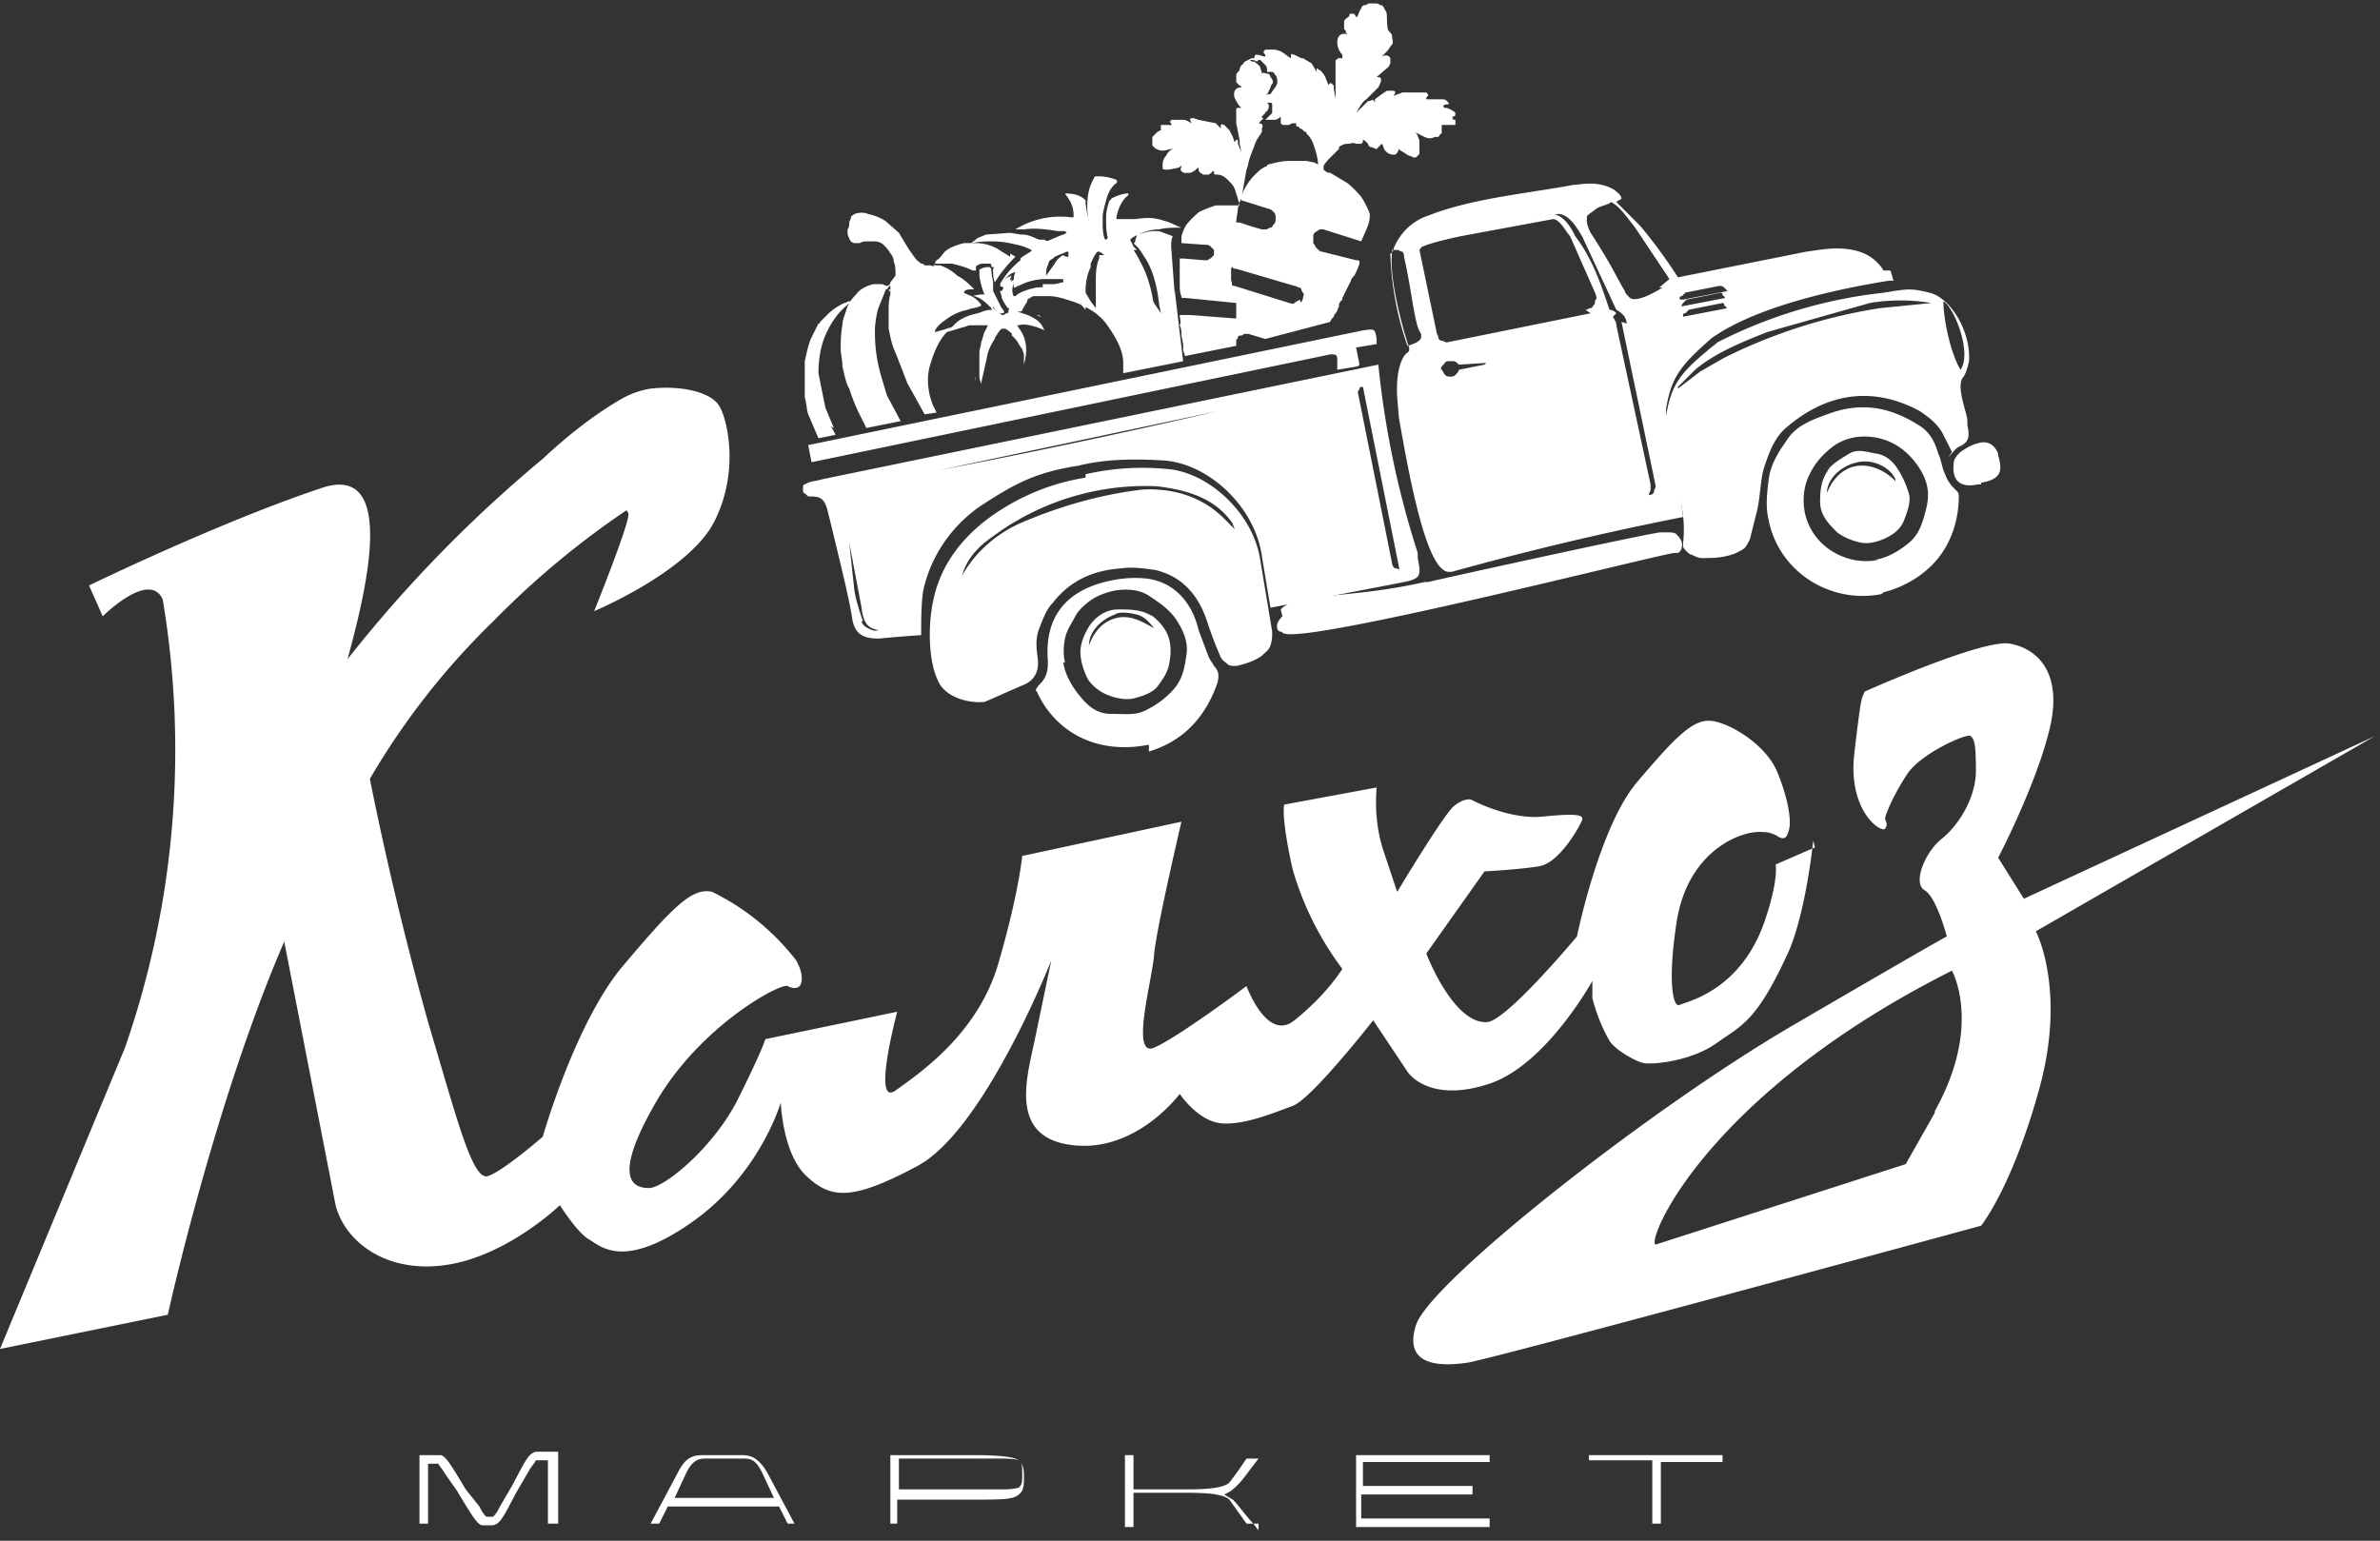 <svg xmlns="http://www.w3.org/2000/svg" width="139" height="90" fill="#fff"><rect width="100%" height="100%" fill="#333333" stroke="none"/><path d="M32.4 89H32v-3.7h-.7c-.1.2-.3.4-.4.6l-.7 1.2c-.8 1.5-1 2-1.5 2h-.5c-.3 0-.6-.5-1.5-2l-.7-1c-.1-.2-.3-.4-.4-.6H25V89h-.5v-4h1.2c.3 0 .6.5 1.5 2l.8 1c.1.2.2.4.4.6h.4c.2-.2.3-.4.4-.6l.7-1.2c.8-1.5 1-2 1.5-2h1.2V89zm13-1H39l-.5 1H38l1.6-3c.5-1 1-1 1.6-1h2c.5 0 1 0 1.6 1l1.6 3H46l-.5-1zm-.2-.5l-.7-1.5c-.4-.8-.7-.8-1.2-.8h-2c-.4 0-.8 0-1.2.8l-.7 1.5H45zm7.3 1.5H52v-4h4.8c1.6 0 2.4.1 2.7.3.3.3.3.6.3 1s0 .8-.3 1c-.3.3-1 .3-2.7.3h-4.4V89zm0-2h6c.3 0 .6 0 1-.1.2-.2.2-.3.2-.8s0-.6-.2-.8c0 0-.2-.1-1-.1h-6V87zm21 2h-.7l-1-1.4c-.4-.4-1.8-.4-2.6-.4h-3v2h-.5V85h.5v2h3c.8 0 2.2 0 2.6-.4.4-.5 1-1.4 1-1.4h.7l-.3.4c-.4.5-.7 1-1.2 1.4-.1.1-.3.2-.5.3l.5.3c.4.4.8 1 1.2 1.4l.3.4zM87 85.4h-7.4v1.4H86v.5h-6.5v1.4H87v.5h-7.8V85H87v.5zm13.6 0H97V89h-.5v-3.7h-3.7V85h7.8v.5zM52.8 16c-.1.1-.3.2-.4.3.1-.1.2-.2.4-.3zm8-2h-.1c-.3-.1-.6-.3-1-.3h-.1l-.6-.1-1.4.1-.5.2-.5.4c.1 0 .1-.1.2-.1.4-.1.8-.1 1.2-.1.5 0 1 .1 1.4.2a3 3 0 0 1 1 .4h.1c.3-.2.5-.3.8-.5L61 14"/><path d="M48.7 25l-.5-1.2-.4-2c0-.7.1-1.5.4-2.2s.7-1.3 1.3-1.8c.1-.1.2-.1.2-.2h-.1c-.1 0-.2.1-.3.1-.4.2-.7.4-1 .7l-.4.4s0 .1-.1.1l-.4.8c-.2.4-.3 1-.4 1.4v.4 1.2.5c.1.3.1.7.2 1l.6 1.4 1-.2c-.1-.2-.2-.4-.3-.5m3.5-8s-.1 0-.1.1h.1zm8 3.7c0-.1-.1-.2-.1-.3l-.1-.3.2.6zm6.4-6l-.2-.2-.2-.4c.2-.2.5-.3.7-.4.3-.1.6-.2 1-.2.4-.1.8-.1 1.3-.1-.3-.1-.6-.3-1-.4-.6-.2-1-.2-1.7-.1h-1c-.1 0-.1 0-.1-.1.1-.5.3-1 .7-1.3v-.1c-.3 0-.6.1-1 .3 0 0 0 .1-.1.1-.1.3-.2.6-.2 1v.2c0 .3 0 .6.1 1h0l-.1.1h-.2c-.1 0-.2 0-.2-.1s-.1-.1-.2-.2l-.3-.6c0-.1 0-.1-.1-.2-.1-.4-.2-.8-.2-1.2h0c-.3-.3-.7-.4-1.2-.4l.2.3c.2.3.3.6.3 1 0 .1 0 .1-.1.1a5 5 0 0 0-3.3.7h.5c.7-.1 1.3 0 2 .1h.3c.1 0 .1 0 .2.1-.4.2-.7.5-1 1 0 0 0 .1-.1.1-.1.2-.2.5-.3.8 0 .1-.1.3-.1.4.1-.1.1-.2.2-.3.1-.2.3-.4.5-.5l.1-.1c.2-.1.5-.2.7-.3.1 0 .1 0 .1.1v1c0 1 .4 1.6 1 2.3V17c0-.5.1-1 .3-1.4v-.2c.1-.2.2-.5.4-.7h.1c.2.1.4.3.6.4.5.4 1 1 1.5 1.4a13 13 0 0 1 1 1.5h.1c-.1-1-.4-2-.8-2.7a5 5 0 0 0-.4-.7"/><path d="M65.2 10.5c-.3-.1-.6-.2-1-.2H64c-.1 0-.1.1-.1.1-.3.5-.4 1-.4 1.7v.1a5 5 0 0 0 .2 1.2l.3.7c0 .1.1.1.2.1h.2c.2 0 .2-.1.1-.3-.1-.3-.1-.6-.1-1v-.2c0-.3.1-.6.2-1s.3-.8.6-1c.1-.1 0-.2-.1-.3m-3.7 6.4l.5-.2h-1v.3c.1-.1.3-.1.4-.1M59 15l-.8-.5c-.4-.2-.8-.3-1.2-.3h-.7c-.4.1-1 .3-1.2.6-.1.1-.2.3-.4.4-.1.1-.1.2-.1.3-.1.1-.2 0-.3 0H54c-.1-.1-.1-.1-.2-.1-.1-.1-.3-.2-.4-.4-.1-.1-.2-.3-.3-.4l-.6-1-.8-.7a3 3 0 0 0-1-.4c-.2-.1-.5-.1-.8 0-.1.1-.2.1-.2.2s-.1.2-.1.3 0 .3-.1.4c0 .2 0 .4.1.5 0 .1.1.2.1.2s.1.1.2.1h.3c.2-.1.3-.1.5-.1h.4c.2 0 .4.1.5.2s.3.3.4.5c.1.1.2.3.2.5.1.2.1.5.1.8l-.3.4c0 .1-.1.2-.2.2s-.2-.1-.3-.1H51c-.4.1-.8.3-1 .6h0c-.3.3-.5.6-.6 1-.1.3-.2.5-.2.8-.1.5-.1 1-.1 1.4 0 .3.1.6.1 1 .1.4.2 1 .4 1.3a11 11 0 0 0 .5 1.3l.5 1 2-.4-.8-1.5-.3-1a9 9 0 0 1-.4-2.8c0-.4.1-1 .2-1.3l.4-1s0-.1.1-.1c.1-.1.1-.2.2-.2v-.1.1.5c-.1.3-.1.7-.1 1v1c.1.5.2 1 .4 1.4l.7 1.8 1 1.8.7-.1-.2-.4c-.3-.7-.4-1.6-.2-2.3s.5-1.5 1-2h0l.3-.3c-.3.1-.6.2-1 .3 0-.2.3-.5.6-.7.4-.3.8-.5 1.3-.6.2-.1.5-.1.7-.2.1 0 .1-.1.1-.1-.2-.3-.5-.5-.8-.6l-.2-.1c0-.2.3-.2.6-.2-.3-.3-.6-.6-1-.8-.3-.3-.7-.5-1-.6h-.4s.1 0 .1-.1h1c.4.1.8.2 1.2.4h.2v-.2c0-.1.1-.1.1-.1.1-.1.3-.1.5-.1h.2s.1 0 .1.1 0 .1.1.1 0 .1 0 .1c0 .3 0 .5.1.8h0c.3-.5.7-1 1.2-1.5-.1-.1-.2-.1-.3-.2"/><path d="M58.5 18l-.5-1v-.4c0-.3-.1-.5-.1-.8 0-.1 0-.1-.1-.2-.2 0-.3 0-.5.1 0 0-.1 0-.1.1v.3a4 4 0 0 0 .3 1.1l.3.5c0 .1.1.1.2.2.1.2.2.3.4.4h.2c.1-.1 0-.1 0-.2m.7 5.7h0zM57 22.3c0-.1-.1-.3-.1-.5 0 .2.1.3.1.5v-.1.1zm1-2.7c0-.1.1-.2.1-.2v.2zm1.7-2l.1-.1-.1.1zm.8.8c.1 0 .2 0 .3.1-.1 0-.2-.1-.3-.1zM72.2 12H72h.1zm.8-8.5h0c-.1 0-.2.1-.3.2h.1l.2-.1zm-4 15.3H69h.1zm3.5-7.3l-.1.2v-.2M77 9.7h0z"/><path d="M85 7.3h0V7h0-.1c-.1-.1-.1-.2 0-.2.1 0 .1-.1.1-.2l-.1-.1c-.2-.1-.3-.2-.5-.2 0 0-.1 0-.1-.1s0 0 .1-.1h.2c0 0 0-.1 0-.1s-.1-.1-.1-.1c-.1-.1-.2-.1-.3-.1 0 0-.1 0-.1 0h0-.2c-.2 0-.4 0-.6 0 0 0 0-.1 0-.1s0 0 .1-.1c0-.1 0-.1-.1-.2H83h-.5c0 0 0 0 0 0s0 0 0 0c0 0 0 0 0 0s0 0 0 0h-.6c-.2.1-.3.1-.5.2 0-.1.2-.2 0-.3H81 81l-.3.2-.4.3V6s0 0 0 0c-.1-.2-.1-.2-.3-.1h-.1l-.7.7c0 0 0 0 0 0 .2-.3.3-.6.6-.8 0 0 0 0 0 0s0 0 0 0c0 0 0 0 0 0s0 0 0 0l.7-.7h0c0 0 0 0 0 0l.1-.2c.1-.3.1-.4-.2-.4l.7-.6c0 0 0 0 0 0s0 0 0 0h0 0 0l.1-.2v-.2c0 0 0 0 0 0s0 0 0 0h0c0 0 0-.1 0-.1-.1-.2-.3-.2-.5-.1l.3-.3c.1-.1.2-.3.3-.4s0-.3 0-.5c0-.1-.1-.2-.2-.3S81 1 81 1c0 0 0 0 0 0 0-.1 0-.3-.1-.4l-.1-.2c0 0-.1-.1-.1-.1 0 0 0 0 0 0 0 0 0 0-.1 0-.1-.1-.2-.1-.3-.1s-.2 0-.3 0-.2.1-.3.1-.2.1-.2.2c-.1.1-.1.2-.2.4 0 0 0 .1-.1.1 0-.1-.1-.1-.1-.2h0c0 0 0 0-.1 0s0 0 0 0c-.1 0-.2 0-.2.1s-.1.1-.2.2-.1.1-.1.2 0 .2 0 .2c0 0 0 .1 0 .1s0 .1 0 .1c0 0 .1.1.1.1 0 0 0 .1 0 .1 0 0 .1.1.1.1 0 0 0 0 0 0-.4-.1-.6.1-.6.5 0 .2.1.5.3.7v.2c-.1 0-.1 0-.2 0s-.1.1-.2.1h0c0 0 0 0 0 0v.2c0 .1 0 .2 0 .2h0c0 0 0 0 0 0s0 0 0 0v1.2c0 0 0 0 0 .1s0 0 0 .1c0 0 0 0 0 0s0 0 0 0c0 .2 0 .4 0 .5 0 0 0 0 0 0s0 0 0 0l-.1-.6c0 0 0 0 0-.1v-.1l-.1-.1c-.1-.1-.2 0-.2.1V5l-.2-.5c-.1-.2-.2-.3-.3-.4-.1 0-.1-.1-.2-.1 0 .1 0 .2 0 .2l-.3-.5-.5-.3c0 0 0 0 0 0s0 0 0 0c0 0 0 0 0 0s0 0 0 0c0 0 0 0-.1 0l-.4-.2c0 0 0 0 0 0s0 0 0 0c-.1 0-.2-.1-.2 0v.2c-.2-.1-.4-.3-.6-.4l-.3-.1H74c0 0-.1 0-.1 0s-.1.1-.1.1c0 .1 0 .1.1.2 0 0 0 .1 0 .1 0 0 0 0 0 0s0 0 0 0c-.2 0-.3-.1-.5-.1h-.1 0c0 .1-.1.2 0 .2 0 0 0 0 0 0s0 0 0 0 0 0 0 0 0 0 0 0c-.1 0-.1 0-.2 0l-.4.2c-.1.1-.1.2-.2.2l-.1.2c0 0 0 .1 0 .1-.1.1-.2.2-.2.3s0 .2 0 .3h0c0 0 0 0 0 .1 0 0 .1.1.1.1 0 0 0 0 .1.1 0 0 .1 0 .1.1 0 0 0 0 0 0-.3 0-.5.2-.4.6.1.2.2.4.3.5l.1.1c-.1 0-.1 0-.2 0s-.1.1-.1.1v.1h0V7v.2c0 0 0 0 0 0s0 0 0 0l.2 1c0 0 0 .1 0 .1 0 0 0 0 0 0s0 0 0 .1c0 0 0 0 0 0s0 0 0 0l.1.5c0 0 0 0 0 0s0 0 0 0l-.2-.5v-.2c-.1-.1-.1 0-.2.1l-.1-.3-.2-.4c-.1-.1-.2-.2-.3-.3-.1 0-.1-.1-.2 0 0 .1 0 .1 0 .2l-.3-.3L70 7c0 0 0 0 0 0 0 0 0 0 0 0s0 0 0 0c0 0 0 0 0 0s0 0 0 0l-.3-.1c0 0 0 0 0 0s0 0 0 0c-.1 0-.2 0-.2.1l.1.2c-.2-.1-.3-.2-.5-.2h-.3-.3c0 0-.1 0-.1 0s0 .1-.1.1c0 0 .1.1.1.1 0 0 0 0 0 .1s0 0-.1 0c-.1 0-.3 0-.4 0h-.1 0c0 .1 0 .2 0 .2 0 0 0 .1 0 .1l-.2.1-.1.1-.2.2v.2.1c0 0 0 0 0 0 0 0 0 .1 0 .1s0 0 0 .1l.1.1c.1.1.3.2.5.2.2 0 .4-.1.6-.1-.2.1-.3.2-.4.4-.1.1-.2.3-.2.5 0 .1 0 .1 0 .2s.1.1.1.1a1 1 0 0 0 .3 0l.5-.1c.1 0 .1-.1.2-.1 0 .1-.1.2 0 .3 0 0 .1.1.2.1s.1 0 .2 0c.1 0 .2 0 .3-.1.1 0 .2-.2.3-.2 0 .1 0 .2.1.3.1 0 .1.1.2.1s.1 0 .2 0h0 .1c.1-.1.2-.1.2-.2 0 0 .1 0 .1 0s0 .1 0 .1h0c0 0 0 .1.1.1s.1 0 .1 0c.2 0 .4.1.6.3s.3.3.4.5c.1.3.2.6.3 1h0 0c.1 0 .1 0 .2 0-.1 0-.1 0-.2 0h0c-.1 0-.2 0-.3 0 0 0 0 0 0 0 0 0 0 0 0 0h-.4-.7c-.3.1-.6.2-1 .4 0 0-.1.1-.1.1a4 4 0 0 0-.5.5c-.2.2-.3.5-.4.8h0 0v.4l1.4.1c.1 0 .2 0 .3.1s.1.1.2.2c0 .1 0 .1 0 .2s0 .1-.1.2c0 0-.1.1-.1.1-.1 0-.1.1-.2.1s-.1 0-.2 0l-1.2-.1h-.1c0 0 0 0-.1 0 0 .1 0 .2 0 .4 0 .2 0 .3 0 .5 0 .2 0 .4 0 .6 0 .2 0 .5.1.7 0 0 0 .1 0 .1 0 0 .1 0 .2 0l3 .3c0 .1 0 .2 0 .2v.6c0 0 0 .1 0 .1h0-.1l-2.6-.2H69c0 0-.1 0-.1 0 0 .2.1.4 0 .6 0 0 0 0 0 0s0 0 0 0c0 0 0 0 0 0s0 0 0 0c.1.2.1.4.1.6l.1.5c0 0 0 .1 0 .1 0 0 0 0 0 0 0 0 0 0 0 .1s0 0 0 .1c0 .1.1.3.1.4h0c0 0 0 0 0 0s0 0 0 0l3-.6c0-.1 0-.2 0-.3 0-.1.1-.1.1-.2s.1-.1.2-.1.1-.1.2-.1.2 0 .2 0l1 .3 3.8-1c0-.1.1-.2.2-.3 0-.1.1-.2.1-.2 0 0 0 0 0 0s0 0 0 0c.1-.1.1-.2.2-.4v-.1c0-.1.1-.2.2-.3 0 0 0 0 0-.1s0 0 0 0c0 0 0 0 0 0 0 0 0 0 0 0s0 0 0 0l.5-1c0-.1.1-.2.2-.3 0 0 0 0 0 0 .1-.2.2-.4.3-.7v-.1c0-.1-.1-.1-.2-.1l-2-.5c-.1 0-.2-.1-.3-.2s-.1-.2-.2-.3c0-.1 0-.2 0-.4s.1-.2.2-.3c.1 0 .1-.1.2-.1s.2 0 .2 0l2.2.7c0 0 0 0 0 0 .2-.5.5-1 .5-1.5 0 0 0 0 0 0V13v-.4-.1c-.1-.3-.3-.7-.5-1h0a6 6 0 0 0-.8-.8l-1-.6c-.2 0-.3-.1-.4-.2 0 0-.1 0-.1 0h.1v-.2c.1-.2.3-.4.4-.5l.4-.4c0 0 .1-.1.1-.1v-.1c.1-.1.3-.2.5-.2s.3-.1.5 0c.1 0 .1 0 .2 0 .1 0 .2 0 .2-.2 0-.1 0 0 .1 0 .1.1.1.1.2.2 0 .1.1.2.2.2s.2.1.3.1c.1-.1.2-.2.3-.3.1.1.1.3.2.4.1.1.2.2.3.2.3.1.4 0 .5-.3l.1.1c.2.1.3.2.5.3.1 0 .2.1.3.1.1 0 .1 0 .2-.1s.1-.1.1-.2c0-.2 0-.4 0-.6h0v-.1c-.1-.2-.1-.4-.3-.5l.6.3c.2.1.4.1.6 0h.1c0 0 0 0 0 0 0 0 0 0 0 0h.1c.1-.1.1-.2.2-.2v-.3c0-.1 0-.1 0-.2h0zM73.5 3.5c0 0 0 0 .1 0h0c0 0 .1.1.1.1l.2.2c.1.1.1.2.1.4 0 0 0 0 0 0 .1 0 .2 0 .3 0s.1.1.2.2c.1.1.1.3.1.4s-.1.3-.2.4l-.2.3c-.1 0-.2 0-.3.1.1-.1.2-.2.2-.3.1-.1.1-.3.2-.4s0-.3-.1-.4c0-.1-.1-.2-.2-.2s-.2-.1-.3 0c0 0 0 0 0 0 0-.1-.1-.3-.1-.4l-.2-.2c0 0-.1 0-.1-.1h0c0 0 0 0-.1 0-.1 0-.1 0-.2-.1.1 0 .3 0 .4.1zm2.4 14c-.1.1-.2.1-.3.2s-.2 0-.3 0l-3.2-1c0 0-.1 0-.1 0 0 0 0 0 0 0-.1-.1 0-.2-.1-.3 0-.1 0-.3 0-.4 0 0 0 0 0 0h0c0-.1 0-.2 0-.2 0-.1 0-.2.1-.2 0 .1.1.1.2.1l3.4 1c.1 0 .2.1.3.1s.1.2.2.3 0 .2 0 .3-.1.2-.1.3h0zm1.4-7.8c0 0-.1 0-.1 0s-.1 0-.1-.1h0c-.1 0-.2 0-.3-.1 0 0 0 0 0 0s0 0 0 0l-.5-.1c-.3 0-.6 0-1 0-.4 0-.8.1-1.2.2 0 0-.1 0-.1.1-.3.1-.5.3-.7.5-.3.3-.5.6-.7 1l-.1.3c0 .1 0 .1 0 .2l1.6.5c.1 0 .2.1.3.2s.1.2.1.3c0 0 0 .1 0 .1 0 .1 0 .2-.1.3s-.1.2-.2.2c-.1 0-.2.1-.2.1s-.2 0-.3 0c-.4-.1-1-.3-1.3-.4h-.1c0 0-.1 0-.1 0 0 0 0-.1 0-.1l.1-.7c0 0 0-.1 0-.1.1-.1 0-.2.1-.3l.1-.2.3-1.7c.1-.2.1-.4.2-.7 0 0 0 0 0 0 .1-.3.2-.5.3-.8 0 0 0 0 0 0s0 0 0 0c0 0 0 0 0 0s0 0 0 0c.1-.3.3-.5.4-.7h0v-.2c.1-.2 0-.3-.2-.3l.3-.3c-.1 0-.1 0-.1-.1l.2-.2c0 0 0-.1.1-.1h0 0 0l.1-.2h0c0 0 0 0 0 0s0 0 0 0v-.1c0 0 0-.1 0-.1 0 0-.1-.1-.1-.1.1 0 .1 0 .2 0s.1.1.1.1c0 0 0 .1 0 .1v.1c0 0 0 0 0 0s0 0 0 0h0v.2h0v.1c0 0 0 0-.1.1h0l-.3.3c.1 0 .1 0 .2 0 .1 0 .2 0 .3 0 .2 0 .3-.1.4-.2 0 .1 0 .2 0 .4.1.1.1.1.2.1s.2 0 .2 0h0 .1c.1-.1.2-.1.3-.1 0 0 .1 0 .1 0s0 .1 0 .1c0 0 0 0 0 0 0 0 0 .1.1.1s.1.1.1.1c.1 0 .2.1.3.2.1 0 .1 0 .1.1 0 0 .1.1.1.1.2.2.3.5.4.8a4 4 0 0 1 .2 1.1v.1c0 0 .1 0 .1.1s.1 0 .1 0c0 0 0 0 0-.1 0 0 0 0 0 .1h0z"/><path d="M77.2 9.7v-.1.1zm-5.2 7zm.3-4h-.1.1zm-3.7 4.4l-.2-2.7c0-.5.1-.6.1-.6h0l-.8-.3h-.3c-.3 0-.6.1-1 .2h0c0 .1-.1.3-.1.4s-.1.1-.1.1h0l.2.2c.2.2.3.4.5.7.5.8.7 1.8.8 2.7l.1.5-.4-.6a12 12 0 0 0-1-1.4c-.4-.5-1-1-1.4-1.4H65h-.2-.6v.2c-.2.4-.2 1-.2 1.3v1.6l-.3-.4c-.6-1-1-1.6-1-2.3V15h-.3c-.1 0-.2 0-.3-.1h0c-.2.1-.4.3-.5.5l-.5.7V16c0-.2 0-.3.1-.5l.3-1s0-.1.1-.1c.1-.2.2-.3.3-.4s.2-.1.2-.2v-.1H62h.1c-.3.1-.7.3-1 .4s-.5.3-.8.5c-.2.2-.5.3-.7.5v.1a5 5 0 0 0-1.2 1.4h.1c.1-.2.2-.3.4-.5.1-.1.3-.2.4-.2h0c-.1.2-.1.5-.1.7s0 .2.1.2c.1-.1.2-.1.4-.2.4-.2 1-.3 1.3-.3h1c.1 0 .1 0 .1.1s0 .1-.1.1c-.7.2-1.3.4-2 .8h1.3c.3 0 .7.1 1 .2s.7.2 1 .4c.5.2 1 .6 1.3 1 .5.7 1 1.5 1 2.3v.6l3.5-.7-.5-4.2z"/><path d="M59 16.4c0-.1 0-.2.1-.3-.3.1-.6.3-.7.6l.7.3c-.1-.2-.1-.4 0-.7"/><path d="M60 17.6v-.1c.3-.2.7-.4 1-.5.1-.1.3-.1.4-.1l.5-.2-1.4.1-.4.1c-.3.1-.6.2-.8.4h-.1c-.1-.2-.1-.5 0-.7 0-.1 0-.2.1-.3-.2.1-.3.2-.5.3s-.2.3-.3.4h-.1 0l.1.3v.1c.1.2.2.4.3.5 0 0 0 .1.1.1s0 .1 0 .1v.1s0 .1-.1.1-.1.1-.2.1-.1 0-.2-.1L58 18v-.3l-.3-.5h-.3a2 2 0 0 0-.6.1h.1c.4.1.7.4 1 .7 0 .1.1.1 0 .1-.3 0-.5.1-.8.2-.5.1-1 .3-1.3.6l-.5.5 1-.3c.1 0 .2-.1.4-.1h1l-.2.4c-.1.2-.1.4-.2.6 0 .2-.1.4-.1.6V22c0 .2.1.3.1.5v-.1l.4-1.8a3 3 0 0 1 .4-.8c0-.1.1-.2.1-.2.1-.2.2-.3.3-.4h.2c.2.1.3.2.4.3v.1c.2.2.3.3.4.5l.2.3.1.3v.6c.2-.7.2-1.4-.2-2l-.2-.3h0 .1c.3-.1.7 0 1 .1.1 0 .2.1.3.1l.2.1-.1-.2c-.1-.2-.3-.4-.5-.5-.3-.2-.7-.3-1-.4h.2s.1 0 .1-.1m3.7 9.6a15 15 0 0 1 4.8-.3c2.4.2 5 2.6 5.4 5.3l.7 4.2c0 .3 0 .5-.1.8s-.3.4-.5.6c-.4.3-1 .5-1.5.6-.2 0-.4 0-.5-.1s-.3-.2-.4-.4a22 22 0 0 1-.8-2.1c-.5-1.5-1.4-2.6-3-3-.7-.1-1.4-.2-2-.1-1.6.1-3 .7-4 2-.4.4-.6 1-.8 1.5s-.2 1-.1 1.7-.1 1.3-.8 1.6c-.5.2-1.8.8-2.3 1-1 .1-2.3-.3-2.7-1.2-.6-1.2-.6-3.3-.3-4.7.4-2 1.6-3.6 3.2-4.8a13 13 0 0 1 5.7-2.4h0zm-7.4 6.3c.7-1.5 2-2.7 3.5-3.4 2.3-1 4.7-1.7 7.2-2 1.8-.1 3.5.4 4.8 1.7l.6.6c0-.1-.1-.2-.1-.3-1-1.5-2.7-2-4.5-2.2a15 15 0 0 0-9.6 3c-1 .7-1.6 1.5-1.8 2.6m11 9.5c-3 .6-5.4-.7-6.5-3 0-.1-.1-.1-.1-.2s.1-.1.1-.2c.2-.2.4-.4.5-.7s.1-.5.1-.8c-.2-2.5 1-4 3.3-4.6.8-.2 1.6-.3 2.5-.2 1.5.2 2.6 1.3 3 3l.6 1.6c.1.2.2.3.3.5.3.3.3.6.2 1-.7 2-2 3.4-4 4h0zm-5-4.8c.1.7.5 1.4 1 2s1 1 1.8 1 1.4.1 2-.2 1.2-.7 1.7-1.3.6-1.3.7-2-.2-1.4-.6-2-1-1-1.6-1.4-1.4-.4-2-.3c-.5.1-1 .3-1.3.5s-.8.6-1 1-.5.8-.6 1.3-.1 1 0 1.4m5-2.8c.4.3.8.7 1 1.2s.2 1 .1 1.6-.4 1-.7 1.4-1 .6-1.4.7-1 0-1.5-.2-1-.6-1.2-1-.4-1-.4-1.5.2-1 .5-1.5c.4-.6 1-1 1.7-1s1.4 0 2 .4zm-3.6 1.8c.3-.8.8-1.4 1.6-1.6s1.5.2 2.2.6c-.3-.4-.6-.7-1-.8s-1-.2-1.3 0c-.8.3-1.5 1-1.5 1.8m11.3-1.7c-.1.1-.4.4-.3.7 0 .1.1.2.2.2s.1.1.2.1c1.5.6 22.2-4.7 22.8-4.7h.2c.2-.1.3-.4.2-.7-.1-.2-.2-.3-.3-.4s-.3-.1-.5-.1H97C97 31 86 33.4 83.4 34h-.2c-4.4 1-7.5.6-8.4 1.6zm35-1.3c-3 .6-6-1.3-6.6-4.3-.2-.8-.1-1.6 0-2.4s.5-1.5 1-2.2c.6-1 1.6-1.3 2.7-1.7 1.8-.6 3.4-.3 5 .7.7.4 1 1 1.2 1.7.2.4.2.8.4 1.2.1.3.3.6.5.8l.2.2c.1.1.1.2.1.3 0 1.3-.4 2.6-1.2 3.6s-2 1.7-3.2 2h0zm-.4-2c.7-.1 1.4-.5 2-1s.8-1.2 1-2 .1-1.4-.2-2-.8-1.2-1.4-1.6-1.3-.6-2-.6-1.4.2-2 .7-1 1-1.3 1.7-.3 1.4-.2 2c.2 1 .8 1.8 1.6 2.3s1.8.7 2.7.5m6-4.4h-.2c-1 .2-1.5-.2-1.4-1.2 0-.3.2-.5.4-.7.3-.2.6-.4 1-.5.6-.2 1 .1 1.2.6v.1c.3 1 .1 1.4-1 1.6zm-9-.8c.3-.4.8-.7 1.3-1s1-.1 1.6 0 1 .5 1.3 1 .5 1 .6 1.4-.1 1-.3 1.5-.6.8-1 1-1 .4-1.5.3-1-.3-1.4-.6c-.5-.5-1-1-1-1.8s.1-1.4.6-2zm4 .5c-.3-.7-1.3-1.2-2.2-1-1 .2-1.8 1-1.8 1.8.8-2 2.7-2 4-.7z"/><path d="M114 26.4l-.5-1c-.3-.6-.8-1-1.4-1.4-2.8-1.5-5.5-1-7.8 1-.7.6-1 1.5-1.3 2.4-.2.8-.2 1.7-.4 2.5l-.4 1.6c-.1.2-.2.4-.3.5s-.3.2-.5.3c-.7.3-1.4.3-2 .3-.2 0-.4-.1-.6-.2-.1 0-.2-.1-.2-.1l-.2-.2c-.1-.1-.1-.2-.1-.2v-.2a7 7 0 0 0-.2-2.6c-.2-1-1-4-.8-4.8.3-1.7.7-2.4 2.4-3.8.2-.2.4-.3.6-.5a28 28 0 0 1 9.7-2.9c1.3-.2 1.5-.3 2.7 0s2.4 2.2 2.3 4c-.1.4-.2.8-.4 1-.3.6.2 1.8.3 2.4v.3c.1.6.2 1-.5 1.3-.2.1-.4.4-.6.6h0zm-16-3.8v.1l1.3-1 1.4-.8a31 31 0 0 1 9.1-2.9l3-.3c-1.2-.2-2.4-.2-3.6 0l-6 1.7c-1.5.6-3 1.2-4.2 2.2l-1 1zm16.5-1c.7-1-.4-3.7-1-4 0 1 .4 3 1 4zM82.8 32.3a53 53 0 0 1-2.3-11L48 28c-.3.1-.7.1-1 .3-.1 0-.1.1-.1.2v.2c0 .1.1.1.2.2s.1.1.2.1c.6 0 .8.1 1 .7l.3 1.2c.3 1.3 1 4 1.2 5.4.2.8.7 1 1.5 1 .1 0 1-.1 2.5-.2 0-.8 0-1.7.1-2.5.4-2 1.6-3.8 3.3-5 2-1.3 3.2-2 5.8-2.4 1.6-.4 3.3-.4 5-.3 2.6.2 5.3 2.7 5.7 5.6l.5 3L82 34c1-.2 1-.4.8-1.4h0zm-32.4 4c-.2-.6-.4-1.2-.5-1.8l-.3-2.8.7 3.7c.1.7.2 1.3 1 1.4-.2.1-.4 0-.6-.1s-.3-.2-.4-.4h0zm.5-8L71.2 24a424 424 0 0 1-20.3 4.2zm31 5c-.1 0-.3-.1-.4-.1s-.2-.2-.2-.3l-2-10c0-.1.1-.1.1-.2s.1-.1.2-.1l2.2 11m-2.5-12.2l-1.2.2V21c0-.3-.1-.3-.4-.3L47.4 27l-.2-1 32.4-6.7c.7-.1.7-.1.8.5v.3l-1.2.2.2 1m15-3c-.1-.1-.2-.2-.4-.2h0c-.5-1.5-1-3-2-4.3-.2-.4-.6-1.2-1.3-1.3l-1.2.1c-1.8.3-5.7.8-6.6 1.4-.1 0-.2.1-.3.2s-.1.2-.2.3c0 .1 0 .2.1.3h0a59 59 0 0 0 1 5.3v.3c-.1.2-.1.4-.1.6-.5 5 1.8 9.7 2 10.2l10.4-2c.1 0 .2-.1.3-.1s.2-.1.2-.2.1-.2.1-.3v-.3l-2-9.3c0-.2-.1-.3-.2-.5h0zm-7.7 3l-1.5.3c0 .1-.1.2-.2.3s-.2.1-.3.1-.2 0-.3-.1-.1-.2-.2-.3 0-.2.1-.3.1-.2.3-.2h.3c.1 0 .2.1.3.2l1.6-.1zm6.2-3L84.5 20c-.1 0-.2-.1-.3-.1s-.2-.1-.2-.2-.1-.2-.1-.3l-1-4.8c.1-.1.1-.2.2-.2.2-.1.8-.3 2.2-.6l5.4-1c.4 0 .8.8 1 1l1.5 3.4c0 .1.1.2 0 .3s0 .2-.1.3-.1.2-.2.2-.2.1-.3.1z"/><path d="M110 15.8c-.1-.2-.3-.4-.4-.5-1-1-2.7-.8-3.4-.7l-.7.1-7.5 1.5a30 30 0 0 0-2.2-3l-1.4-1.4c.1-.1.2-.1.3-.2 0-.2-.3-.4-.4-.5-1-.6-2-.3-2.4-.3-2.7.5-6 .8-8.5 1.8a3 3 0 0 0-.8.4c-.6.4-1 1-1.2 1.5h0c0 .1-.1.2-.1.3-.2 1.6.8 5 1 5.5v.2l-.1.1c-.2.1-.7.8-.6 2.6l.1 1.2c.7 4 1.7 9.2 3 9h.1a180 180 0 0 1 13.5-3.2L98 28a15 15 0 0 1-.7-4.1c.3-1.8.8-2.5 2.5-4 .2-.2.4-.3.7-.5 2.8-1.7 7.3-2.6 9.8-3h.3c-.1-.2-.1-.4-.2-.6h0zm-28.7-1v-.2h.3c.1 0 .2.1.3.1.1.1.1.2.1.3.5 2.2.6 4 1 4.5v.2c0 .2-.4.4-.8.5a18 18 0 0 1-1-5.4zm13.4 4l2 9.6c0 .1-.1.2-.1.3s-.1.2-.2.2-.2.1-.3.1l-10.5 2a20 20 0 0 1-2-10.3c0-.2.1-.4.1-.6h0l-1-5.3c0-.1-.1-.2-.1-.3s.1-.2.2-.3.2-.2.3-.2c1-.6 4.8-1 6.7-1.4l1.2-.1c.7 0 1.2 1 1.4 1.3l2 4.3c.2.1.3.2.4.3s.2.3.2.5h0zm2.4-2c-.5.3-1.7 1-2 .5-.1-.1-.2-.2-.2-.3-.5-.8-.7-1.4-2-3.4-.1-.2-.3-.6-.2-1 .1-.1.4-.3.4-.3.3-.3.8-.3 1-.5.5.3.7.6 1.4 1.5l2 3-.6.5zm1.2 1.7v-.1s0-.1.1-.1.1-.1.1-.1.1 0 .1-.1l2-.4s.1 0 .1.1.1.1.1.1 0 .1.1.1l-2.6.5zm-.1-.5c0-.1 0-.2.1-.3l.2-.2 2-.4s.1 0 .1.1.1.1.1.1 0 .1.1.1l-2.6.5zm-.1-.5v-.1s0-.1.1-.1.1-.1.1-.1.1 0 .1-.1l2-.4c.1 0 .2 0 .3.1l.2.2-2.6.5zM138.7 43l-20.5 9.5-1.5-2.4s2.2-4.2 3-7.5-.7-4.7-2.3-5-8.5 2.8-8.5 2.8c-.2.5-.2.2-.6 3.6s1.6 4.7 1.8 4.4 0-.4 0-.6.5-1.4 1.3-2.6 3.5-2.4 3.7-2.2.3.4.3 2-1 3.2-2 4-1.7 2.6-1 3 1.3 2.7 1.3 2.7-.6.3-9 5.2-21.2 15-22 17.5 1.6 2.4 3 2.2 30-8 30-8 1.8-2.2 3.4-8-.2-9.2-.2-9.2L138.7 43zM113 65l-1.7 3-14.6 4.7c-.6-.1 2.8-8.7 17.3-16 0 0 1.8 3.2-1 8.2zm-7-15.5l-2.3 1s.2.8-.6 3.2c-1.4 4.2-4.6 4.8-5 5s-.7-1.4-.2-4.7c.6-4.3 3.8-5.5 5-5.4.4 0 .7.1 1 .3.4.2.5-.1.6-.5s0-1.6-.7-3.3-3-3-4-3-2 1-4.2 3.6-3.5 9-3.5 9-4 4.8-5.2 5c-2 .2-3.6-4-3.6-4l3.4-4.8s2-.1 3.2-.3 2.4-2.4 2.5-2.7-.3-.4-2.3-.2-4.2-1-4.2-1-.4-.1-1 .4-3.3 5-3.3 5l-.8-2.4c-.4-1.2-.5-2.5-.4-3.7L75 47s-.2.7.5 3.8a18 18 0 0 0 2.9 5.8c-.8 1.2-1.8 2.2-2.8 3-1.6 1.3-2.8-2-2.8-2s-4 3-5.4 3.6-.1-4 0-5.4S69 48 69 48l-9.3 2s-.2 2.2-1.4 6.3-4.6 6.4-6 7.4.1-4.6.1-4.6l-7.7 1.6s-.2.7-1.6 3.5-4.3 5.2-5.2 5.2-2.2-.5.4-5 7.3-7 7.7-6.8.6.1.7 0 .3-.6-.2-1.5a14 14 0 0 0-4.9-4c-1.2-.3-2.4 1-5.2 4.3s-4.7 10-4.7 10-2.3 2-3.2 2.3-1.8-3.3-3.5-9a202 202 0 0 1-3.4-14.2 43 43 0 0 1 7.2-9.2 50 50 0 0 1 7.8-6.5c0 .1.1.1.1.2.1.5-2 5.7-2 5.7s5.5-2.3 7-5.2.8-6 .3-6.8-2.2-1.2-4-1a5 5 0 0 0-1.7.6h0c-1.4.8-3 2-4.6 3.5a78 78 0 0 0-11.4 11.7c1-3.7 3-11.5-1.5-10-6 2-13.6 5.7-13.6 5.7L6 36s2.7-2.7 3.5-1a53 53 0 0 1-2.2 26.2L0 78.8l9.8-2s2.7-12.3 6.8-21.8l3 15.4c.5 2 2.8 4 6.4 3.5s6.7-3.5 6.7-3.5 1 1.6 1.7 2 2 1.8 6-1 5.2-7 5.2-7 .1 3 1.5 4.3 2.6 1.5 6.5-.6 7.8-12 7.8-12l-1 4.8c-.5 2.3-1.4 5.6 2.3 6s6.2-3 6.2-3 1 1.5 2.3 1.7 3.2-.6 4.3-1 4.7-5 4.7-5l2 3c.2.3 1.5 1.8 4.8.7s6-6 6-6v1a10 10 0 0 0 1 2.5c.3.5 1.5 1.2 2 1.3s2.8-.1 4.3-1.2c1.4-1 2.3-1.2 4.2-5.4 1-2.4 1.4-6.4 1.4-6.4"/></svg>